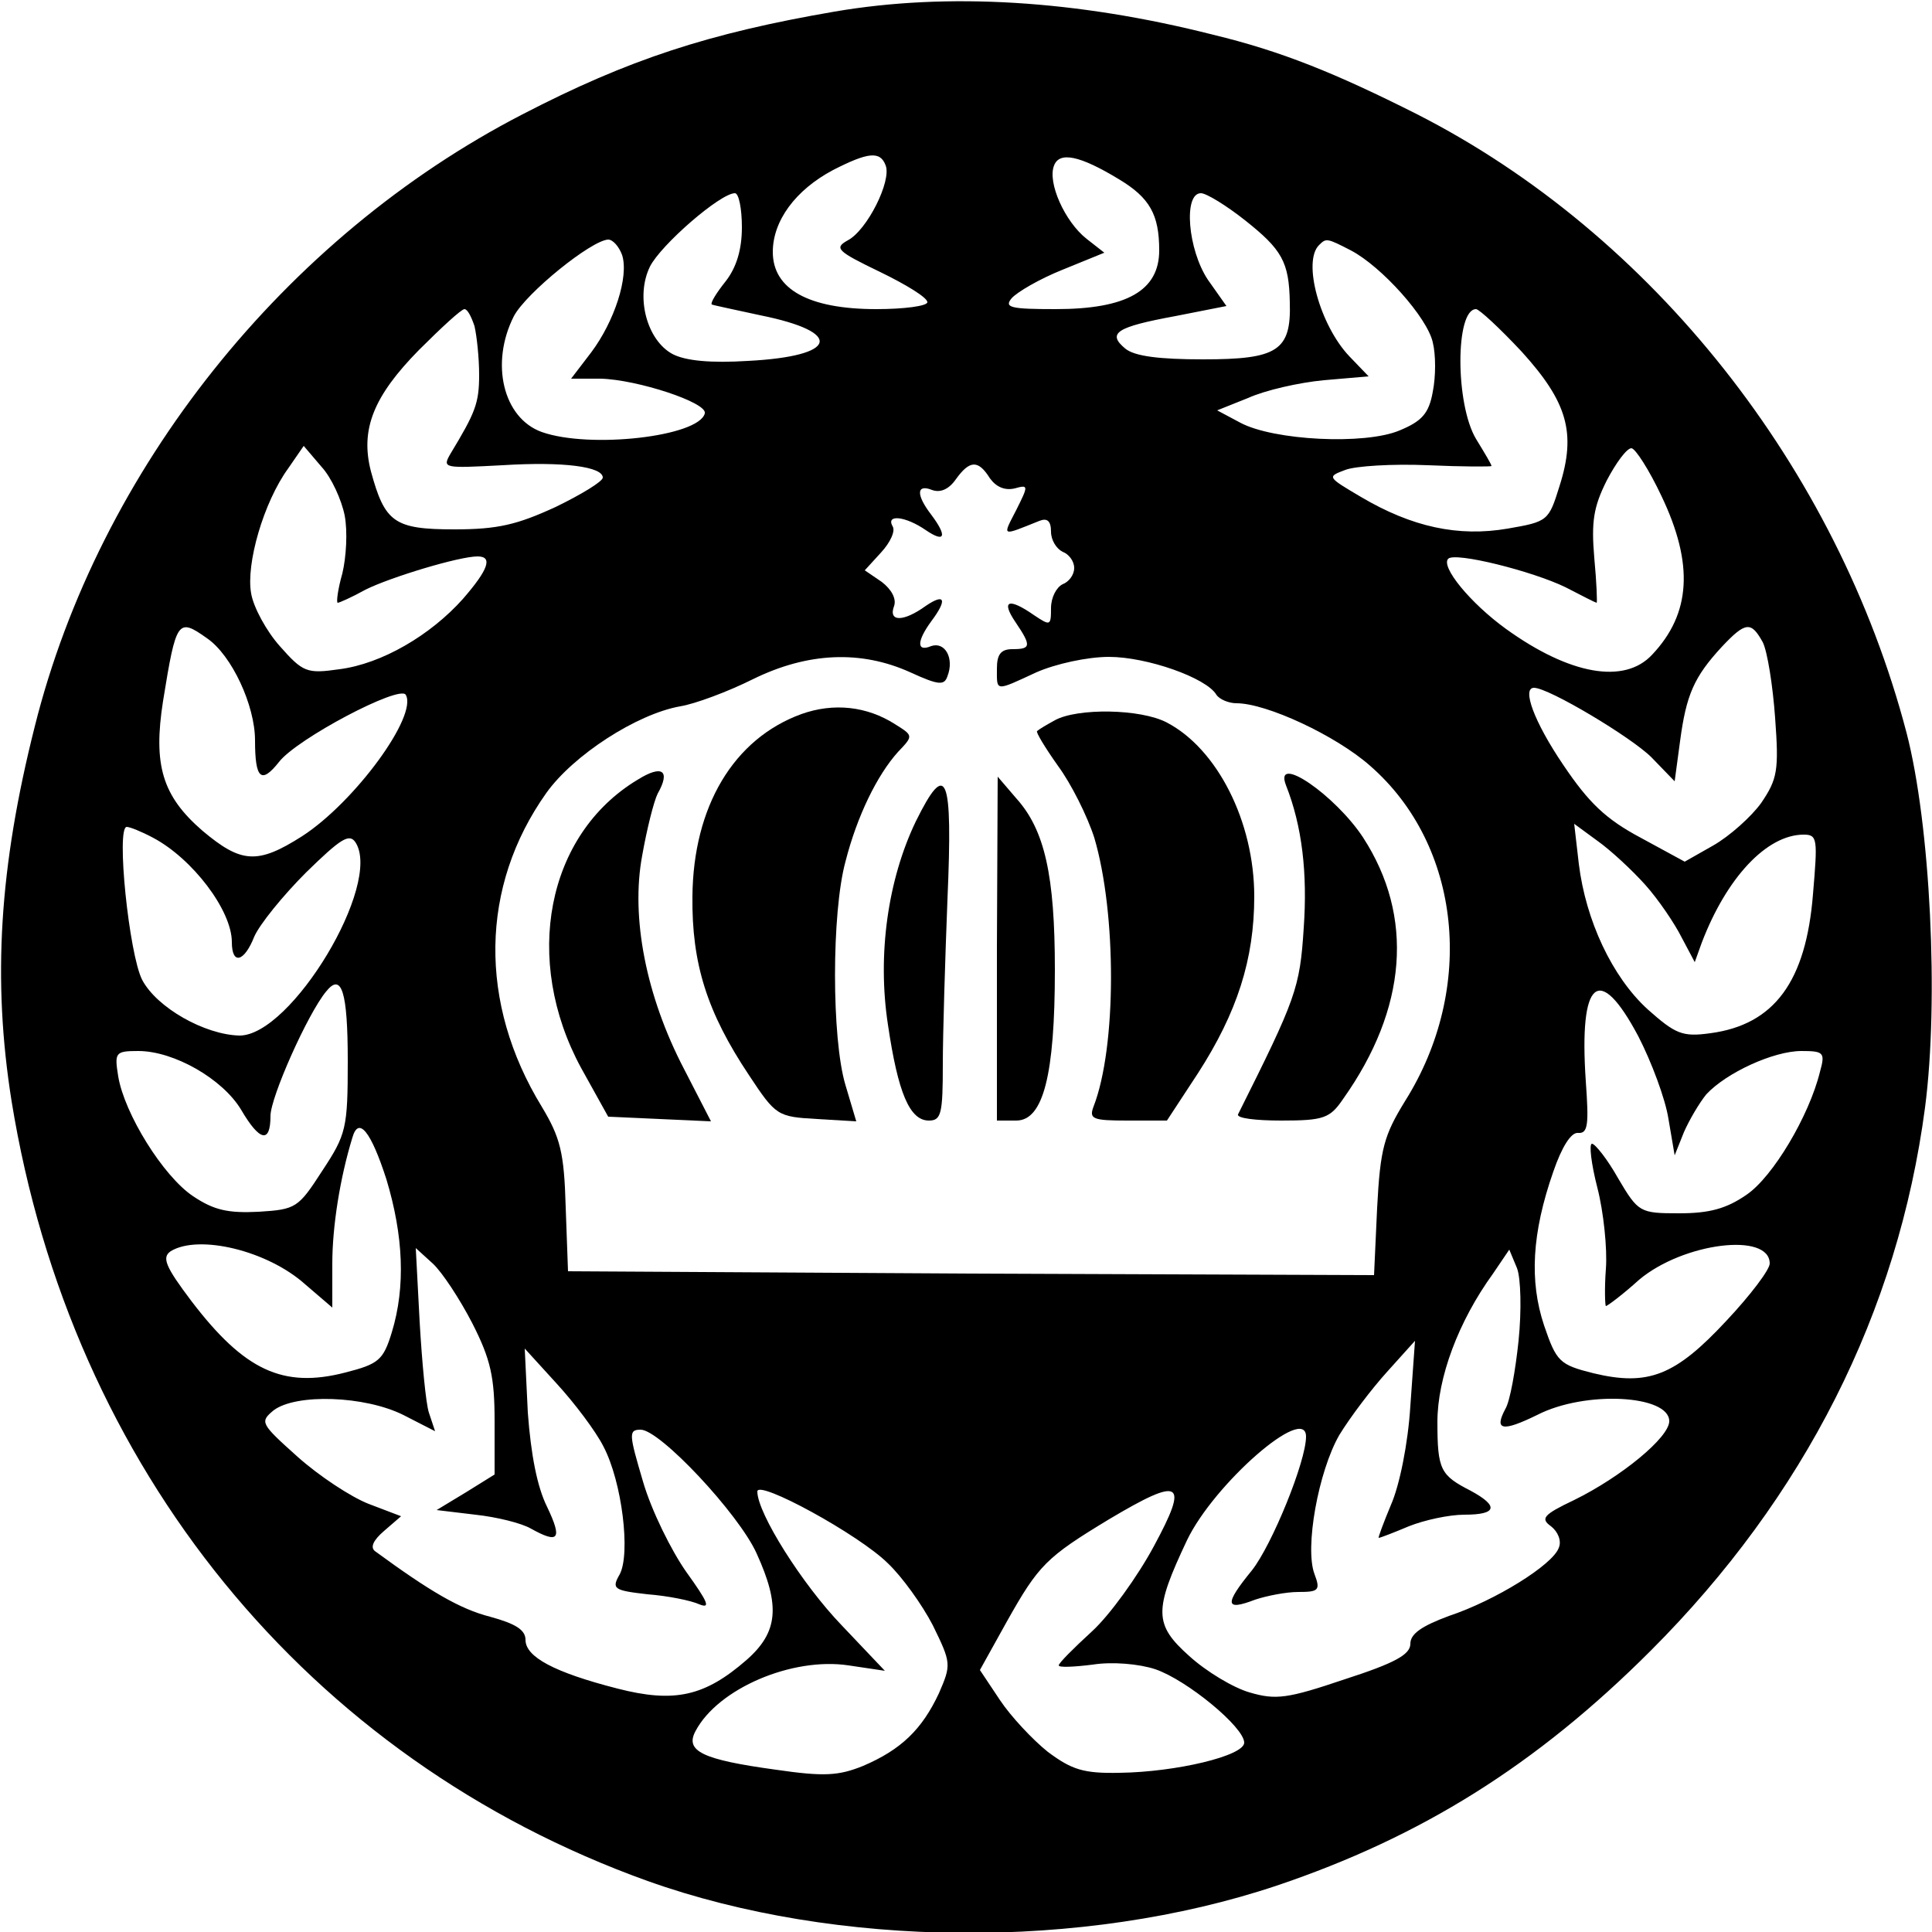 <?xml version="1.0" standalone="no"?>
<!DOCTYPE svg PUBLIC "-//W3C//DTD SVG 20010904//EN"
 "http://www.w3.org/TR/2001/REC-SVG-20010904/DTD/svg10.dtd">
<svg version="1.0" xmlns="http://www.w3.org/2000/svg"
 width="250pt" height="250pt" viewBox="0 0 250 250"
 preserveAspectRatio="xMidYMid meet">
<g transform="translate(0,250) scale(0.1,-0.1)"
fill="#000000" stroke="none">
<path d="M1080 2485 c-163 -28 -267 -62 -404 -133 -308 -159 -548 -460 -631
-792 -46 -182 -55 -328 -30 -485 77 -475 383 -851 823 -1009 244 -87 563 -90
814 -6 187 63 336 156 484 304 199 199 320 438 355 703 18 138 7 366 -24 485
-90 343 -329 645 -633 800 -107 54 -177 82 -264 103 -177 45 -344 55 -490 30z
m66 -199 c8 -20 -24 -84 -49 -97 -18 -10 -14 -14 42 -41 33 -16 61 -33 61 -39
0 -5 -30 -9 -66 -9 -88 0 -134 26 -134 74 0 40 29 80 78 106 45 23 61 25 68 6z
m302 -18 c40 -24 52 -46 52 -92 0 -52 -42 -76 -134 -76 -58 0 -67 2 -57 14 7
8 36 25 66 37 l54 22 -23 18 c-28 22 -51 73 -42 95 7 18 33 13 84 -18z m-488
-62 c0 -29 -7 -52 -21 -70 -12 -15 -20 -28 -18 -30 2 -1 31 -7 63 -14 109 -22
100 -53 -16 -59 -48 -3 -81 0 -98 9 -33 18 -48 74 -29 113 14 28 91 95 110 95
5 0 9 -20 9 -44z m651 9 c48 -38 57 -54 58 -106 2 -63 -16 -74 -112 -74 -57 0
-89 4 -101 14 -24 20 -11 28 65 42 l66 13 -24 34 c-26 39 -32 112 -9 112 7 0
33 -16 57 -35z m-806 -45 c9 -28 -10 -86 -40 -126 l-26 -34 38 0 c47 -1 139
-31 135 -45 -8 -30 -149 -46 -211 -24 -50 18 -67 89 -36 150 16 30 100 98 122
99 6 0 14 -9 18 -20z m943 6 c40 -21 99 -87 106 -119 4 -16 4 -44 0 -64 -5
-28 -14 -38 -43 -50 -45 -19 -163 -13 -206 10 l-30 16 40 16 c22 10 66 20 98
23 l58 5 -25 26 c-38 40 -61 123 -39 144 9 9 10 9 41 -7z m-1134 -98 c3 -13 6
-41 6 -63 0 -37 -5 -49 -37 -102 -11 -19 -9 -19 67 -15 80 5 130 -2 130 -16 0
-5 -28 -22 -61 -38 -50 -23 -75 -29 -131 -29 -78 0 -90 9 -108 75 -14 54 3 97
62 157 29 29 55 53 59 53 4 0 9 -10 13 -22z m1355 -33 c59 -65 71 -105 49
-174 -14 -45 -15 -46 -67 -55 -64 -11 -124 2 -190 41 -44 26 -44 26 -20 35 13
5 61 8 107 6 45 -2 82 -2 82 -1 0 2 -9 17 -20 35 -27 45 -27 168 0 168 4 0 31
-25 59 -55z m-1523 -212 c4 -21 2 -54 -3 -75 -6 -21 -8 -38 -6 -38 2 0 18 7
36 17 32 16 121 43 145 43 20 0 14 -17 -19 -55 -42 -47 -105 -84 -160 -91 -42
-6 -47 -4 -77 30 -17 19 -34 50 -37 68 -7 38 16 118 48 162 l20 29 23 -27 c13
-14 26 -43 30 -63z m1704 25 c42 -88 38 -152 -12 -205 -36 -39 -107 -26 -189
33 -47 34 -85 81 -75 91 9 9 109 -16 152 -37 21 -11 39 -20 40 -20 1 0 0 26
-3 58 -4 47 -1 66 16 100 12 23 26 42 32 42 5 0 23 -28 39 -62z m-869 23 c8
-11 19 -16 32 -13 18 5 18 4 2 -28 -18 -35 -20 -34 30 -14 10 4 15 0 15 -14 0
-11 7 -22 15 -26 8 -3 15 -12 15 -21 0 -9 -7 -18 -15 -21 -8 -4 -15 -17 -15
-31 0 -23 -1 -23 -22 -9 -33 23 -43 19 -24 -9 21 -31 20 -35 -4 -35 -15 0 -20
-7 -20 -25 0 -30 -3 -30 51 -5 25 11 66 20 94 20 49 0 126 -27 139 -49 4 -6
16 -11 26 -11 39 0 129 -42 173 -81 118 -103 137 -288 45 -434 -27 -44 -32
-61 -36 -138 l-4 -87 -522 2 -521 3 -3 83 c-2 71 -7 90 -31 130 -82 134 -80
285 6 406 35 49 117 102 173 112 19 3 62 19 94 35 71 35 140 38 204 9 37 -17
44 -17 48 -5 9 23 -3 45 -21 39 -19 -8 -19 6 0 32 21 28 18 37 -7 20 -29 -21
-49 -21 -41 0 3 9 -3 21 -16 31 l-22 15 21 23 c12 13 19 28 15 34 -9 16 17 13
43 -5 25 -17 28 -8 7 20 -20 26 -19 40 1 32 11 -4 22 1 31 14 18 25 29 25 44
1z m-1013 -207 c32 -22 62 -87 62 -132 0 -50 8 -57 31 -28 23 30 156 100 164
87 16 -27 -66 -139 -134 -183 -58 -37 -79 -35 -129 7 -52 45 -64 85 -51 168
17 105 19 108 57 81z m2013 -5 c6 -12 13 -56 16 -98 5 -68 3 -79 -18 -110 -13
-18 -41 -43 -62 -55 l-37 -21 -57 31 c-45 24 -67 45 -100 94 -38 56 -54 100
-38 100 19 0 126 -64 152 -90 l30 -31 7 52 c8 60 18 83 54 122 31 33 38 33 53
6z m-2083 -253 c51 -27 102 -94 102 -135 0 -30 16 -26 29 7 7 16 37 53 67 83
45 44 56 51 64 39 35 -54 -83 -250 -150 -250 -45 1 -107 36 -126 72 -17 33
-34 198 -20 198 4 0 19 -6 34 -14z m1931 -61 c17 -19 38 -50 47 -68 l17 -32 9
25 c32 84 84 140 132 140 18 0 18 -6 12 -77 -9 -113 -50 -169 -133 -180 -36
-5 -45 -1 -81 31 -46 42 -80 115 -89 188 l-6 52 30 -22 c17 -12 45 -38 62 -57z
m-1679 -228 c0 -87 -2 -95 -33 -142 -31 -48 -34 -50 -82 -53 -40 -2 -58 2 -85
20 -39 26 -89 107 -97 155 -5 31 -4 33 26 33 46 0 109 -36 133 -76 24 -41 38
-44 38 -8 0 24 48 132 72 161 20 25 28 0 28 -90z m1670 32 c17 -33 35 -81 39
-107 l8 -47 12 30 c7 16 20 38 29 49 26 28 87 56 123 56 29 0 31 -2 24 -27
-14 -57 -61 -136 -95 -159 -26 -18 -48 -24 -87 -24 -51 0 -53 1 -79 45 -14 25
-30 45 -34 45 -4 0 -1 -26 7 -57 8 -31 13 -79 11 -105 -2 -26 -1 -48 0 -48 2
0 22 15 43 34 57 48 169 62 169 21 0 -8 -25 -41 -56 -74 -66 -71 -101 -85
-172 -68 -44 11 -48 15 -64 62 -19 57 -16 119 12 199 11 32 23 51 32 50 13 -1
14 11 10 67 -9 132 17 154 68 58z m-1620 -185 c22 -73 25 -139 7 -198 -11 -36
-17 -41 -60 -52 -81 -21 -131 3 -199 92 -34 45 -39 57 -27 65 36 22 125 1 174
-43 l35 -30 0 57 c0 48 10 111 26 163 8 28 24 8 44 -54z m111 -186 c24 -47 29
-70 29 -127 l0 -69 -37 -23 -38 -23 50 -6 c28 -3 60 -11 72 -18 36 -20 41 -14
21 28 -13 26 -21 68 -25 122 l-4 83 41 -45 c23 -25 51 -62 61 -82 24 -46 35
-138 21 -165 -11 -19 -8 -21 36 -26 26 -2 56 -8 67 -13 15 -6 11 3 -17 42 -19
27 -45 79 -56 117 -18 61 -19 67 -3 67 25 0 127 -109 150 -160 31 -68 28 -102
-13 -138 -54 -47 -93 -56 -167 -37 -82 21 -119 41 -119 63 0 13 -13 21 -46 30
-39 10 -78 33 -149 85 -6 5 -2 14 12 26 l22 19 -42 16 c-23 9 -64 36 -92 61
-48 43 -49 45 -31 60 29 22 118 19 168 -6 l41 -21 -8 24 c-4 12 -9 66 -12 118
l-5 95 22 -20 c12 -11 35 -46 51 -77z m1354 -23 c-4 -38 -11 -78 -17 -88 -15
-28 -4 -30 41 -8 62 32 171 26 171 -8 0 -21 -62 -72 -123 -102 -40 -19 -44
-24 -30 -34 9 -7 14 -19 10 -28 -8 -22 -82 -68 -142 -88 -35 -13 -50 -23 -50
-36 0 -14 -20 -25 -85 -46 -74 -25 -89 -27 -123 -17 -21 6 -56 27 -78 47 -46
41 -46 59 -3 150 35 73 154 177 154 134 0 -32 -44 -140 -70 -173 -36 -44 -35
-53 4 -38 15 5 40 10 56 10 26 0 29 2 21 23 -13 34 5 133 32 180 14 23 42 60
62 82 l36 40 -6 -84 c-3 -49 -14 -103 -25 -128 -10 -24 -17 -43 -16 -43 2 0
20 7 39 15 20 8 52 15 72 15 42 0 45 11 8 31 -39 20 -43 27 -43 89 0 57 27
130 72 192 l21 31 10 -24 c5 -13 6 -55 2 -94z m-816 -288 c18 -17 44 -53 58
-80 24 -49 24 -51 8 -88 -22 -47 -49 -73 -98 -94 -32 -13 -51 -14 -113 -5 -95
13 -118 24 -104 50 29 55 125 96 198 85 l47 -7 -56 59 c-51 53 -109 145 -109
173 0 16 132 -56 169 -93z m344 22 c-21 -39 -57 -89 -80 -110 -24 -22 -43 -41
-43 -44 0 -3 20 -2 44 1 25 4 60 1 81 -6 41 -14 115 -75 115 -95 0 -17 -88
-38 -161 -39 -47 -1 -62 4 -93 27 -20 16 -48 46 -62 67 l-26 39 35 63 c41 73
51 83 132 132 94 56 104 50 58 -35z"/>
<path d="M1037 1576 c-88 -32 -140 -120 -141 -236 -1 -87 19 -150 73 -231 35
-53 37 -54 88 -57 l51 -3 -14 47 c-18 60 -18 223 0 289 15 59 41 112 68 142
20 21 20 21 -4 36 -36 23 -79 28 -121 13z"/>
<path d="M1365 1568 c-11 -6 -21 -12 -23 -14 -2 -1 10 -21 27 -45 17 -23 38
-65 47 -93 29 -98 29 -271 -1 -348 -6 -16 -1 -18 44 -18 l51 0 40 61 c51 79
73 148 73 229 0 97 -48 191 -113 225 -34 18 -116 19 -145 3z"/>
<path d="M825 1491 c-118 -71 -149 -233 -73 -373 l35 -63 66 -3 67 -3 -35 68
c-49 94 -69 196 -54 276 6 34 15 70 20 80 17 30 6 38 -26 18z"/>
<path d="M1664 1484 c21 -53 28 -114 23 -185 -5 -78 -10 -91 -85 -241 -2 -5
23 -8 56 -8 55 0 63 3 80 28 83 117 92 236 26 338 -36 55 -116 110 -100 68z"/>
<path d="M1185 1437 c-36 -75 -50 -172 -36 -263 13 -88 28 -124 53 -124 16 0
18 9 18 73 0 39 3 136 6 213 7 162 -1 182 -41 101z"/>
<path d="M1290 1273 l0 -223 25 0 c35 0 50 59 50 195 0 122 -13 181 -50 222
l-24 28 -1 -222z"/>
</g>
</svg>
